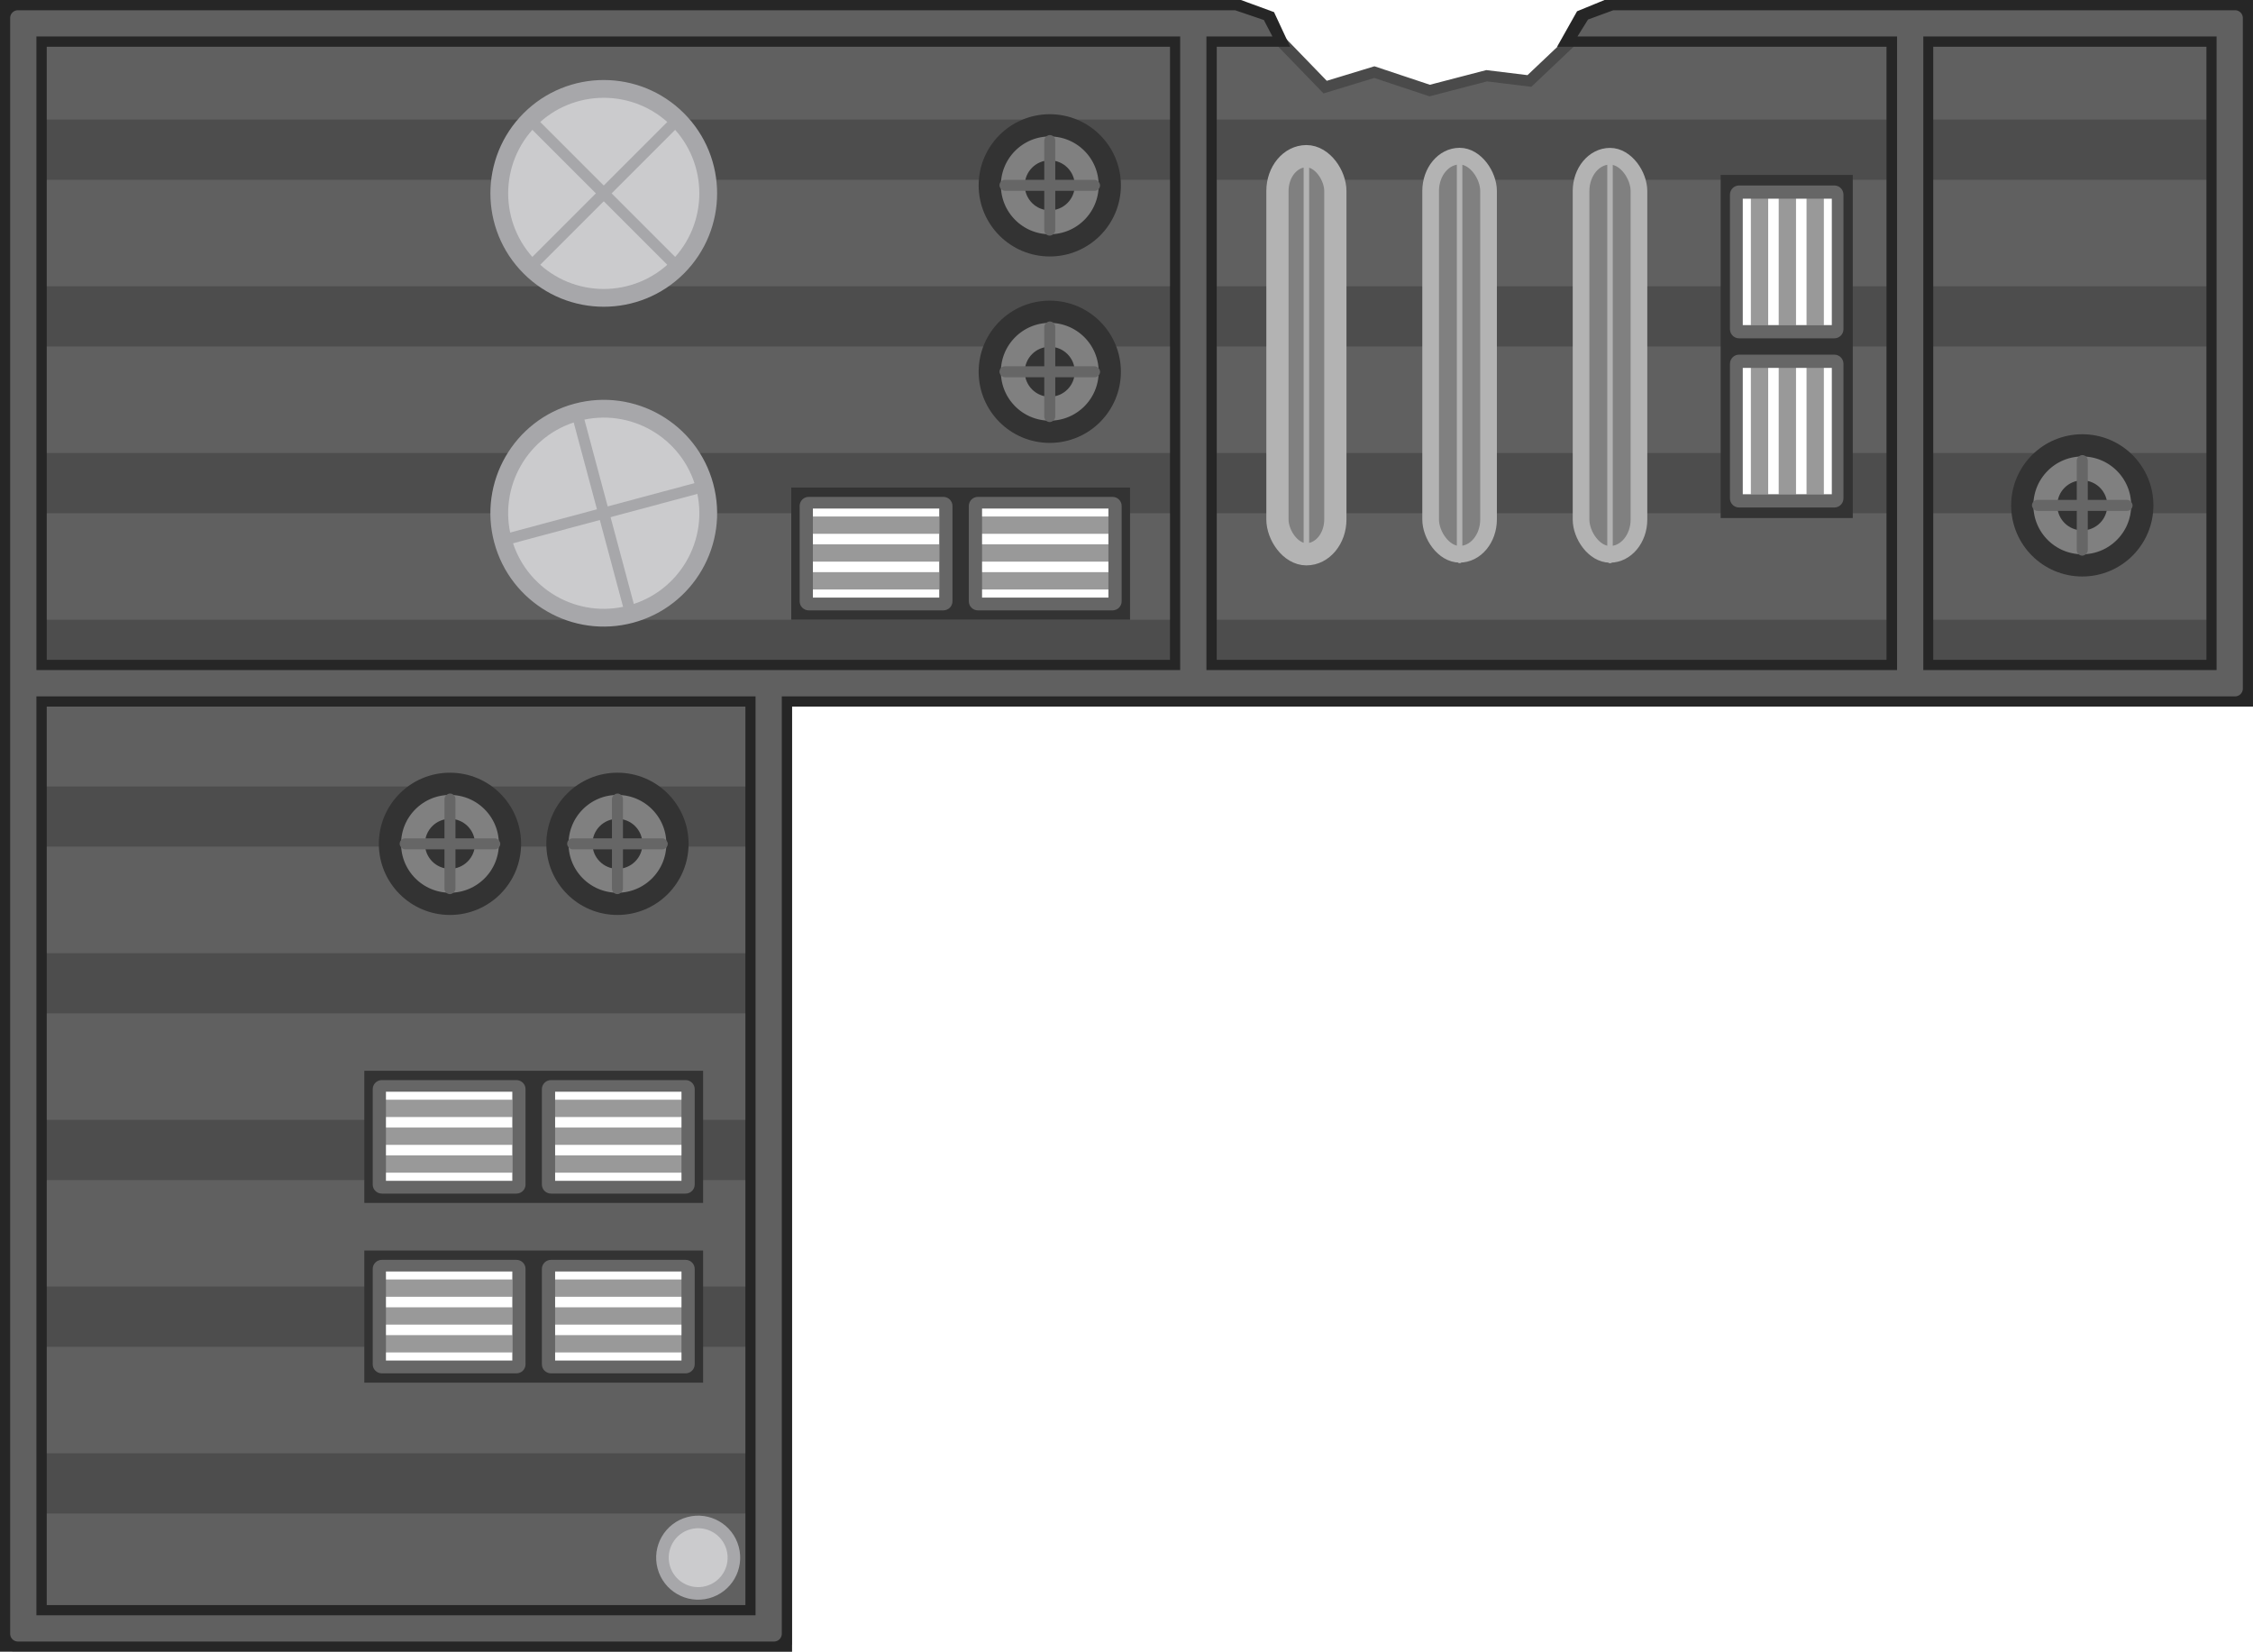 <?xml version="1.0" encoding="UTF-8" standalone="no"?>
<svg height="1486.186" viewBox="0 0 536.378 393.22" width="2027.254" version="1.1" id="svg103" sodipodi:docname="refinery_ceiling.svg" inkscape:version="1.3.1 (91b66b0783, 2023-11-16, custom)" xmlns:inkscape="http://www.inkscape.org/namespaces/inkscape" xmlns:sodipodi="http://sodipodi.sourceforge.net/DTD/sodipodi-0.dtd" xmlns="http://www.w3.org/2000/svg" xmlns:svg="http://www.w3.org/2000/svg">
  <sodipodi:namedview id="namedview1" pagecolor="#ffffff" bordercolor="#000000" borderopacity="0.25" inkscape:showpageshadow="2" inkscape:pageopacity="0.0" inkscape:pagecheckerboard="0" inkscape:deskcolor="#d1d1d1" inkscape:document-units="mm" inkscape:zoom="0.37143841" inkscape:cx="1013.627" inkscape:cy="744.40337" inkscape:window-width="1440" inkscape:window-height="840" inkscape:window-x="0" inkscape:window-y="0" inkscape:window-maximized="1" inkscape:current-layer="svg103" />
  <defs id="defs103">
    <clipPath clipPathUnits="userSpaceOnUse" id="clipPath1">
      <path id="path1" d="M 0.012,0.219 V 167.151 H 535.304 V 0.219 H 381.344 L 363.582,18.747 353.404,17.501 339.838,21.028 326.668,16.64 314.955,20.208 295.075,0.219 Z M 410.089,42.264 h 29.661 v 79.382 h -29.661 z m -220.9,74.411 h 78.381 v 29.169 h -78.381 z" style="fill:#4d4d4d;fill-opacity:1;stroke-width:1" />
    </clipPath>
    <clipPath clipPathUnits="userSpaceOnUse" id="clipPath2">
      <path d="M 0.473,167.151 0.012,392.393 H 187.511 V 167.151 Z M 87.669,255.837 h 77.892 v 28.517 H 87.669 Z m -0.163,42.857 h 78.381 v 28.68 H 87.506 Z" fill="#4d4d4d" id="path9" style="stroke-width:1" />
    </clipPath>
  </defs>
  <path id="path3" d="M 0.541,0.748 V 167.68 H 535.833 V 0.748 H 381.873 L 364.112,19.276 353.933,18.031 340.367,21.557 327.197,17.17 315.484,20.738 295.604,0.748 Z M 410.618,42.793 h 29.661 V 122.174 H 410.618 Z M 189.719,117.204 h 78.381 v 29.169 h -78.381 z" style="fill:#4d4d4d;fill-opacity:1" />
  <g clip-path="url(#clipPath1)" fill="#606060" id="g6" transform="translate(0.529,0.529)">
    <path d="M 5.39,42.264 V 67.611 H 533.448 V 42.264 Z" stroke-width="0.366" id="path4" />
    <path d="M 5.39,2.573 V 27.92 H 533.448 V 2.573 Z" stroke-width="0.366" id="path5" />
    <rect height="25.347" stroke-width="0.564" width="527.974" x="3.337" y="121.645" id="rect5" />
    <path d="M 5.39,81.954 V 107.302 H 533.448 V 81.954 Z" stroke-width="0.366" id="path6" />
  </g>
  <path d="M 1.002,167.68 0.541,392.922 H 188.04 V 167.68 Z m 87.196,88.686 h 77.892 v 28.517 H 88.198 Z m -0.163,42.857 H 166.416 v 28.68 H 88.035 Z" fill="#4d4d4d" id="path7" />
  <g clip-path="url(#clipPath2)" fill="#606060" stroke-width="0.32" id="g11" transform="translate(0.529,0.529)">
    <rect height="25.347" width="170.183" x="8.532" y="201.027" id="rect7" />
    <rect height="25.347" width="170.183" x="8.793" y="359.789" id="rect8" />
    <rect height="25.347" width="170.183" x="8.973" y="320.098" id="rect9" />
    <rect height="25.347" width="170.183" x="7.869" y="280.408" id="rect10" />
    <rect height="25.347" width="170.183" x="8.532" y="240.717" id="rect11" />
    <path d="m 8.076,161.336 v 25.347 h 170.183 V 161.336 Z" id="path11" />
  </g>
  <path style="opacity:1;fill:none;fill-opacity:1;stroke:#4a4a4a;stroke-width:2.646;stroke-dasharray:none;stroke-opacity:1;paint-order:stroke fill markers" d="m 301.789,6.593 13.695,14.144 11.713,-3.568 13.17,4.387 13.566,-3.526 10.179,1.246 11.315,-10.72" id="path43" />
  <path id="rect12" style="fill:#262626;fill-opacity:1;stroke:#262626;stroke-width:1.058;stroke-dasharray:none;stroke-opacity:1" d="M 0.529,0.529 V 392.679 l 187.513,0.011 v -1.698 h 0.011 v -223.312 h 347.78 0.015 V 0.529 H 525.82 v 0.002 H 382.099 l -6.274,2.571 -4.219,7.497 h 78.048 V 157.613 H 289.144 V 10.599 h 17.18 L 302.928,3.308 295.352,0.531 Z M 10.597,10.599 H 279.076 V 157.613 h -91.023 v -0.01 h -10.068 v 0.01 H 10.597 Z m 449.125,0 H 525.82 V 157.613 H 459.722 Z M 10.597,167.68 H 177.986 V 382.623 H 10.597 Z" />
  <path id="rect20" d="M 2.42,4.293 V 388.927 a 1.852,1.852 0 0 0 1.852,1.852 H 184.271 a 1.852,1.852 0 0 0 1.852,-1.852 V 165.776 h 345.983 a 1.852,1.852 0 0 0 1.852,-1.852 V 4.293 A 1.852,1.852 0 0 0 532.106,2.441 H 384.075 l -6.011,2.209 -2.516,4.037 h 76.09 V 159.514 H 287.214 V 8.687 h 15.719 l -2.044,-3.927 -6.84,-2.32 H 4.272 A 1.852,1.852 0 0 0 2.42,4.293 Z M 8.667,8.687 H 280.967 V 159.514 H 8.667 Z m 449.219,0 h 69.826 V 159.514 H 457.885 Z M 8.667,165.776 H 179.876 V 384.536 H 8.667 Z" style="fill:#606060;fill-opacity:1" />
  <g id="g24" transform="translate(-0.403)">
    <circle cx="64.897" cy="-401.269" fill="#a7a7aa" stroke-width="0.101" transform="matrix(0.966,-0.259,-0.259,-0.966,0,0)" id="ellipse29" r="10.001" />
    <circle cx="64.897" cy="-401.269" fill="#cbcbcd" stroke-width="0.071" transform="matrix(0.966,-0.259,-0.259,-0.966,0,0)" id="ellipse30" r="7.011" />
  </g>
  <g id="g27">
    <rect fill="#808080" height="94.774" ry="8.295" stroke-width="0.6" width="13.787" x="304.124" y="37.177" id="rect52" style="stroke:#b3b3b3;stroke-width:5.292;stroke-dasharray:none;stroke-opacity:1;paint-order:stroke fill markers" />
    <rect fill="#b3b3b3" height="98.222" ry="0.655" stroke-width="0.394" width="1.31" x="310.362" y="35.842" id="rect53" />
  </g>
  <g id="g26" transform="translate(0.331)">
    <rect fill="#808080" height="94.774" ry="8.295" stroke-width="0.6" width="13.787" x="340.265" y="37.172" id="rect55" style="stroke:#b3b3b3;stroke-width:3.969;stroke-dasharray:none;stroke-opacity:1;paint-order:stroke fill markers" />
    <rect fill="#b3b3b3" height="98.222" ry="0.655" stroke-width="0.394" width="1.31" x="346.503" y="35.837" id="rect56" />
  </g>
  <g id="g25">
    <rect fill="#808080" height="94.774" ry="8.295" stroke-width="0.6" width="13.787" x="376.405" y="37.193" id="rect58" style="stroke:#b3b3b3;stroke-width:3.969;stroke-dasharray:none;stroke-opacity:1;paint-order:stroke fill markers" />
    <rect fill="#b3b3b3" height="98.222" ry="0.655" stroke-width="0.394" width="1.31" x="382.644" y="35.858" id="rect59" />
  </g>
  <path d="m 409.641,41.64 v 81.686 h 31.454 V 41.64 Z m 27.393,3.125 V 77.716 H 413.539 V 44.766 Z m 0,41.024 V 118.613 H 413.539 V 85.79 Z" fill="#333333" stroke-width="0.33" id="path59" />
  <g id="g105" transform="translate(-162.099,0.529)">
    <rect height="4.121" width="30.557" x="294.02" y="261.268" id="rect103" style="fill:#999999;stroke-width:0.496" />
    <rect height="4.121" width="30.557" x="294.02" y="274.519" id="rect104" style="fill:#999999;stroke-width:0.496" />
    <rect height="4.121" width="30.557" x="294.02" y="267.893" id="rect105" style="fill:#999999;stroke-width:0.496" />
    <rect height="4.121" width="30.557" x="253.545" y="261.268" id="rect102" style="fill:#999999;stroke-width:0.496" />
    <path d="m 329.491,254.38 h -80.66 v 31.454 h 80.66 z m -4.315,27.393 h -32.02 v -23.494 h 32.02 z m -39.867,0 h -31.897 v -23.494 h 31.897 z" fill="#333333" stroke-width="0.326" id="path8" />
    <path d="m 293.288,256.597 c -1.209,0 -2.181,0.963 -2.181,2.158 v 22.705 c 0,1.195 0.973,2.158 2.181,2.158 h 32.02 c 1.209,0 2.181,-0.962 2.181,-2.158 v -22.705 c 0,-1.195 -0.973,-2.158 -2.181,-2.158 z m 0.97,2.772 h 30.084 v 21.2 h -30.084 z" fill="#666666" stroke-width="0.292" id="path38" />
    <rect height="4.121" width="30.557" x="253.545" y="274.519" id="rect48" style="fill:#999999;stroke-width:0.496" />
    <rect height="4.121" width="30.557" x="253.545" y="267.893" id="rect91" style="fill:#999999;stroke-width:0.496" />
    <path d="m 253.014,256.597 c -1.209,0 -2.181,0.963 -2.181,2.158 v 22.705 c 0,1.195 0.973,2.158 2.181,2.158 h 32.02 c 1.209,0 2.181,-0.962 2.181,-2.158 v -22.705 c 0,-1.195 -0.973,-2.158 -2.181,-2.158 z m 0.97,2.772 h 30.084 v 21.2 h -30.084 z" fill="#666666" stroke-width="0.292" id="path82" />
  </g>
  <g id="g111" transform="translate(-162.099,43.32)">
    <rect height="4.121" width="30.557" x="294.02" y="261.268" id="rect106" style="fill:#999999;stroke-width:0.496" />
    <rect height="4.121" width="30.557" x="294.02" y="274.519" id="rect107" style="fill:#999999;stroke-width:0.496" />
    <rect height="4.121" width="30.557" x="294.02" y="267.893" id="rect108" style="fill:#999999;stroke-width:0.496" />
    <rect height="4.121" width="30.557" x="253.545" y="261.268" id="rect109" style="fill:#999999;stroke-width:0.496" />
    <path d="m 329.491,254.38 h -80.66 v 31.454 h 80.66 z m -4.315,27.393 h -32.02 v -23.494 h 32.02 z m -39.867,0 h -31.897 v -23.494 h 31.897 z" fill="#333333" stroke-width="0.326" id="path109" />
    <path d="m 293.288,256.597 c -1.209,0 -2.181,0.963 -2.181,2.158 v 22.705 c 0,1.195 0.973,2.158 2.181,2.158 h 32.02 c 1.209,0 2.181,-0.962 2.181,-2.158 v -22.705 c 0,-1.195 -0.973,-2.158 -2.181,-2.158 z m 0.97,2.772 h 30.084 v 21.2 h -30.084 z" fill="#666666" stroke-width="0.292" id="path110" />
    <rect height="4.121" width="30.557" x="253.545" y="274.519" id="rect110" style="fill:#999999;stroke-width:0.496" />
    <rect height="4.121" width="30.557" x="253.545" y="267.893" id="rect111" style="fill:#999999;stroke-width:0.496" />
    <path d="m 253.014,256.597 c -1.209,0 -2.181,0.963 -2.181,2.158 v 22.705 c 0,1.195 0.973,2.158 2.181,2.158 h 32.02 c 1.209,0 2.181,-0.962 2.181,-2.158 v -22.705 c 0,-1.195 -0.973,-2.158 -2.181,-2.158 z m 0.97,2.772 h 30.084 v 21.2 h -30.084 z" fill="#666666" stroke-width="0.292" id="path111" />
  </g>
  <g id="g117" transform="translate(-60.457,-138.313)">
    <rect height="4.121" width="30.557" x="294.02" y="261.268" id="rect112" style="fill:#999999;stroke-width:0.496" />
    <rect height="4.121" width="30.557" x="294.02" y="274.519" id="rect113" style="fill:#999999;stroke-width:0.496" />
    <rect height="4.121" width="30.557" x="294.02" y="267.893" id="rect114" style="fill:#999999;stroke-width:0.496" />
    <rect height="4.121" width="30.557" x="253.545" y="261.268" id="rect115" style="fill:#999999;stroke-width:0.496" />
    <path d="m 329.491,254.38 h -80.66 v 31.454 h 80.66 z m -4.315,27.393 h -32.02 v -23.494 h 32.02 z m -39.867,0 h -31.897 v -23.494 h 31.897 z" fill="#333333" stroke-width="0.326" id="path115" />
    <path d="m 293.288,256.597 c -1.209,0 -2.181,0.963 -2.181,2.158 v 22.705 c 0,1.195 0.973,2.158 2.181,2.158 h 32.02 c 1.209,0 2.181,-0.962 2.181,-2.158 v -22.705 c 0,-1.195 -0.973,-2.158 -2.181,-2.158 z m 0.97,2.772 h 30.084 v 21.2 h -30.084 z" fill="#666666" stroke-width="0.292" id="path116" />
    <rect height="4.121" width="30.557" x="253.545" y="274.519" id="rect116" style="fill:#999999;stroke-width:0.496" />
    <rect height="4.121" width="30.557" x="253.545" y="267.893" id="rect117" style="fill:#999999;stroke-width:0.496" />
    <path d="m 253.014,256.597 c -1.209,0 -2.181,0.963 -2.181,2.158 v 22.705 c 0,1.195 0.973,2.158 2.181,2.158 h 32.02 c 1.209,0 2.181,-0.962 2.181,-2.158 v -22.705 c 0,-1.195 -0.973,-2.158 -2.181,-2.158 z m 0.97,2.772 h 30.084 v 21.2 h -30.084 z" fill="#666666" stroke-width="0.292" id="path117" />
  </g>
  <g id="g134" transform="translate(111.805,-152.42)">
    <rect height="4.121" width="30.557" x="199.288" y="-322.403" id="rect132" style="fill:#999999;stroke-width:0.496" transform="rotate(90)" />
    <rect height="4.121" width="30.557" x="199.288" y="-309.152" id="rect133" style="fill:#999999;stroke-width:0.496" transform="rotate(90)" />
    <rect height="4.121" width="30.557" x="199.288" y="-315.777" id="rect134" style="fill:#999999;stroke-width:0.496" transform="rotate(90)" />
    <path d="m 327.073,198.757 c 0,-1.209 -0.963,-2.181 -2.158,-2.181 h -22.705 c -1.195,0 -2.158,0.973 -2.158,2.181 v 32.02 c 0,1.209 0.962,2.181 2.158,2.181 h 22.705 c 1.195,0 2.158,-0.973 2.158,-2.181 z m -2.772,0.97 v 30.084 h -21.2 v -30.084 z" fill="#666666" stroke-width="0.292" id="path134" />
  </g>
  <g id="g137" transform="translate(111.805,-112.146)">
    <rect height="4.121" width="30.557" x="199.288" y="-322.403" id="rect135" style="fill:#999999;stroke-width:0.496" transform="rotate(90)" />
    <rect height="4.121" width="30.557" x="199.288" y="-309.152" id="rect136" style="fill:#999999;stroke-width:0.496" transform="rotate(90)" />
    <rect height="4.121" width="30.557" x="199.288" y="-315.777" id="rect137" style="fill:#999999;stroke-width:0.496" transform="rotate(90)" />
    <path d="m 327.073,198.757 c 0,-1.209 -0.963,-2.181 -2.158,-2.181 h -22.705 c -1.195,0 -2.158,0.973 -2.158,2.181 v 32.02 c 0,1.209 0.962,2.181 2.158,2.181 h 22.705 c 1.195,0 2.158,-0.973 2.158,-2.181 z m -2.772,0.97 v 30.084 h -21.2 v -30.084 z" fill="#666666" stroke-width="0.292" id="path137" />
  </g>
  <g id="g28">
    <g id="g1" transform="translate(-160.938,-62.697)">
      <circle cx="307.937" cy="263.577" fill="#808080" stroke-width="0.401" id="ellipse38-5" r="14.287" style="stroke:#333333;stroke-width:5.292;stroke-dasharray:none;stroke-opacity:1;paint-order:stroke markers fill" />
      <circle cx="307.937" cy="263.577" fill="#333333" stroke-width="0.167" id="ellipse39-3" r="5.953" />
      <rect height="2.619" ry="1.31" width="23.947" x="295.963" y="262.267" id="rect39-6" style="fill:#666666;stroke-width:0.394" />
      <rect height="2.619" ry="1.31" transform="rotate(-90)" width="23.947" x="-275.55" y="306.627" id="rect40-2" style="fill:#666666;stroke-width:0.394" />
    </g>
    <g id="g14" transform="translate(-200.811,-62.697)">
      <circle cx="307.937" cy="263.577" fill="#808080" stroke-width="0.401" id="circle9" r="14.287" style="stroke:#333333;stroke-width:5.292;stroke-dasharray:none;stroke-opacity:1;paint-order:stroke markers fill" />
      <circle cx="307.937" cy="263.577" fill="#333333" stroke-width="0.167" id="circle10" r="5.953" />
      <rect height="2.619" ry="1.31" width="23.947" x="295.963" y="262.267" id="rect13" style="fill:#666666;stroke-width:0.394" />
      <rect height="2.619" ry="1.31" transform="rotate(-90)" width="23.947" x="-275.55" y="306.627" id="rect14" style="fill:#666666;stroke-width:0.394" />
    </g>
  </g>
  <g id="g16" transform="rotate(-90,169.202,182.857)">
    <circle cx="307.937" cy="263.577" fill="#808080" stroke-width="0.401" id="circle14" r="14.287" style="stroke:#333333;stroke-width:5.292;stroke-dasharray:none;stroke-opacity:1;paint-order:stroke markers fill" />
    <circle cx="307.937" cy="263.577" fill="#333333" stroke-width="0.167" id="circle15" r="5.953" />
    <rect height="2.619" ry="1.31" width="23.947" x="295.963" y="262.267" id="rect15" style="fill:#666666;stroke-width:0.394" />
    <rect height="2.619" ry="1.31" transform="rotate(-90)" width="23.947" x="-275.55" y="306.627" id="rect16" style="fill:#666666;stroke-width:0.394" />
  </g>
  <g id="g18" transform="rotate(-90,191.392,205.047)">
    <circle cx="307.937" cy="263.577" fill="#808080" stroke-width="0.401" id="circle16" r="14.287" style="stroke:#333333;stroke-width:5.292;stroke-dasharray:none;stroke-opacity:1;paint-order:stroke markers fill" />
    <circle cx="307.937" cy="263.577" fill="#333333" stroke-width="0.167" id="circle17" r="5.953" />
    <rect height="2.619" ry="1.31" width="23.947" x="295.963" y="262.267" id="rect17" style="fill:#666666;stroke-width:0.394" />
    <rect height="2.619" ry="1.31" transform="rotate(-90)" width="23.947" x="-275.55" y="306.627" id="rect18" style="fill:#666666;stroke-width:0.394" />
  </g>
  <g id="g18-2" transform="rotate(-90,330.201,98.043)">
    <circle cx="307.937" cy="263.577" fill="#808080" stroke-width="0.401" id="circle16-7" r="14.287" style="stroke:#333333;stroke-width:5.292;stroke-dasharray:none;stroke-opacity:1;paint-order:stroke markers fill" />
    <circle cx="307.937" cy="263.577" fill="#333333" stroke-width="0.167" id="circle17-0" r="5.953" />
    <rect height="2.619" ry="1.31" width="23.947" x="295.963" y="262.267" id="rect17-9" style="fill:#666666;stroke-width:0.394" />
    <rect height="2.619" ry="1.31" transform="rotate(-90)" width="23.947" x="-275.55" y="306.627" id="rect18-3" style="fill:#666666;stroke-width:0.394" />
  </g>
  <g id="g21" transform="rotate(-15,89.434,-476.791)">
    <circle style="fill:#cbcbcd;fill-opacity:1;stroke:#a7a7aa;stroke-width:4.233;stroke-dasharray:none;stroke-opacity:1;paint-order:stroke fill markers" id="path19" cx="-13.136" cy="115.82" r="24.871" />
    <path style="fill:#cbcbcd;fill-opacity:1;stroke:#a7a7aa;stroke-width:2.646;stroke-linecap:square;stroke-dasharray:none;stroke-opacity:1;paint-order:stroke fill markers" d="M -38.007,115.82 H 11.735" id="path20" />
    <path style="fill:#cbcbcd;fill-opacity:1;stroke:#a7a7aa;stroke-width:2.646;stroke-linecap:square;stroke-dasharray:none;stroke-opacity:1;paint-order:stroke fill markers" d="M -13.136,140.691 V 90.949" id="path21" />
  </g>
  <g id="g23" transform="rotate(-45,-18.936,-108.436)">
    <circle style="fill:#cbcbcd;fill-opacity:1;stroke:#a7a7aa;stroke-width:4.233;stroke-dasharray:none;stroke-opacity:1;paint-order:stroke fill markers" id="circle21" cx="-13.136" cy="115.82" r="24.871" />
    <path style="fill:#cbcbcd;fill-opacity:1;stroke:#a7a7aa;stroke-width:2.646;stroke-linecap:square;stroke-dasharray:none;stroke-opacity:1;paint-order:stroke fill markers" d="M -38.007,115.82 H 11.735" id="path22" />
    <path style="fill:#cbcbcd;fill-opacity:1;stroke:#a7a7aa;stroke-width:2.646;stroke-linecap:square;stroke-dasharray:none;stroke-opacity:1;paint-order:stroke fill markers" d="M -13.136,140.691 V 90.949" id="path23" />
  </g>
</svg>
